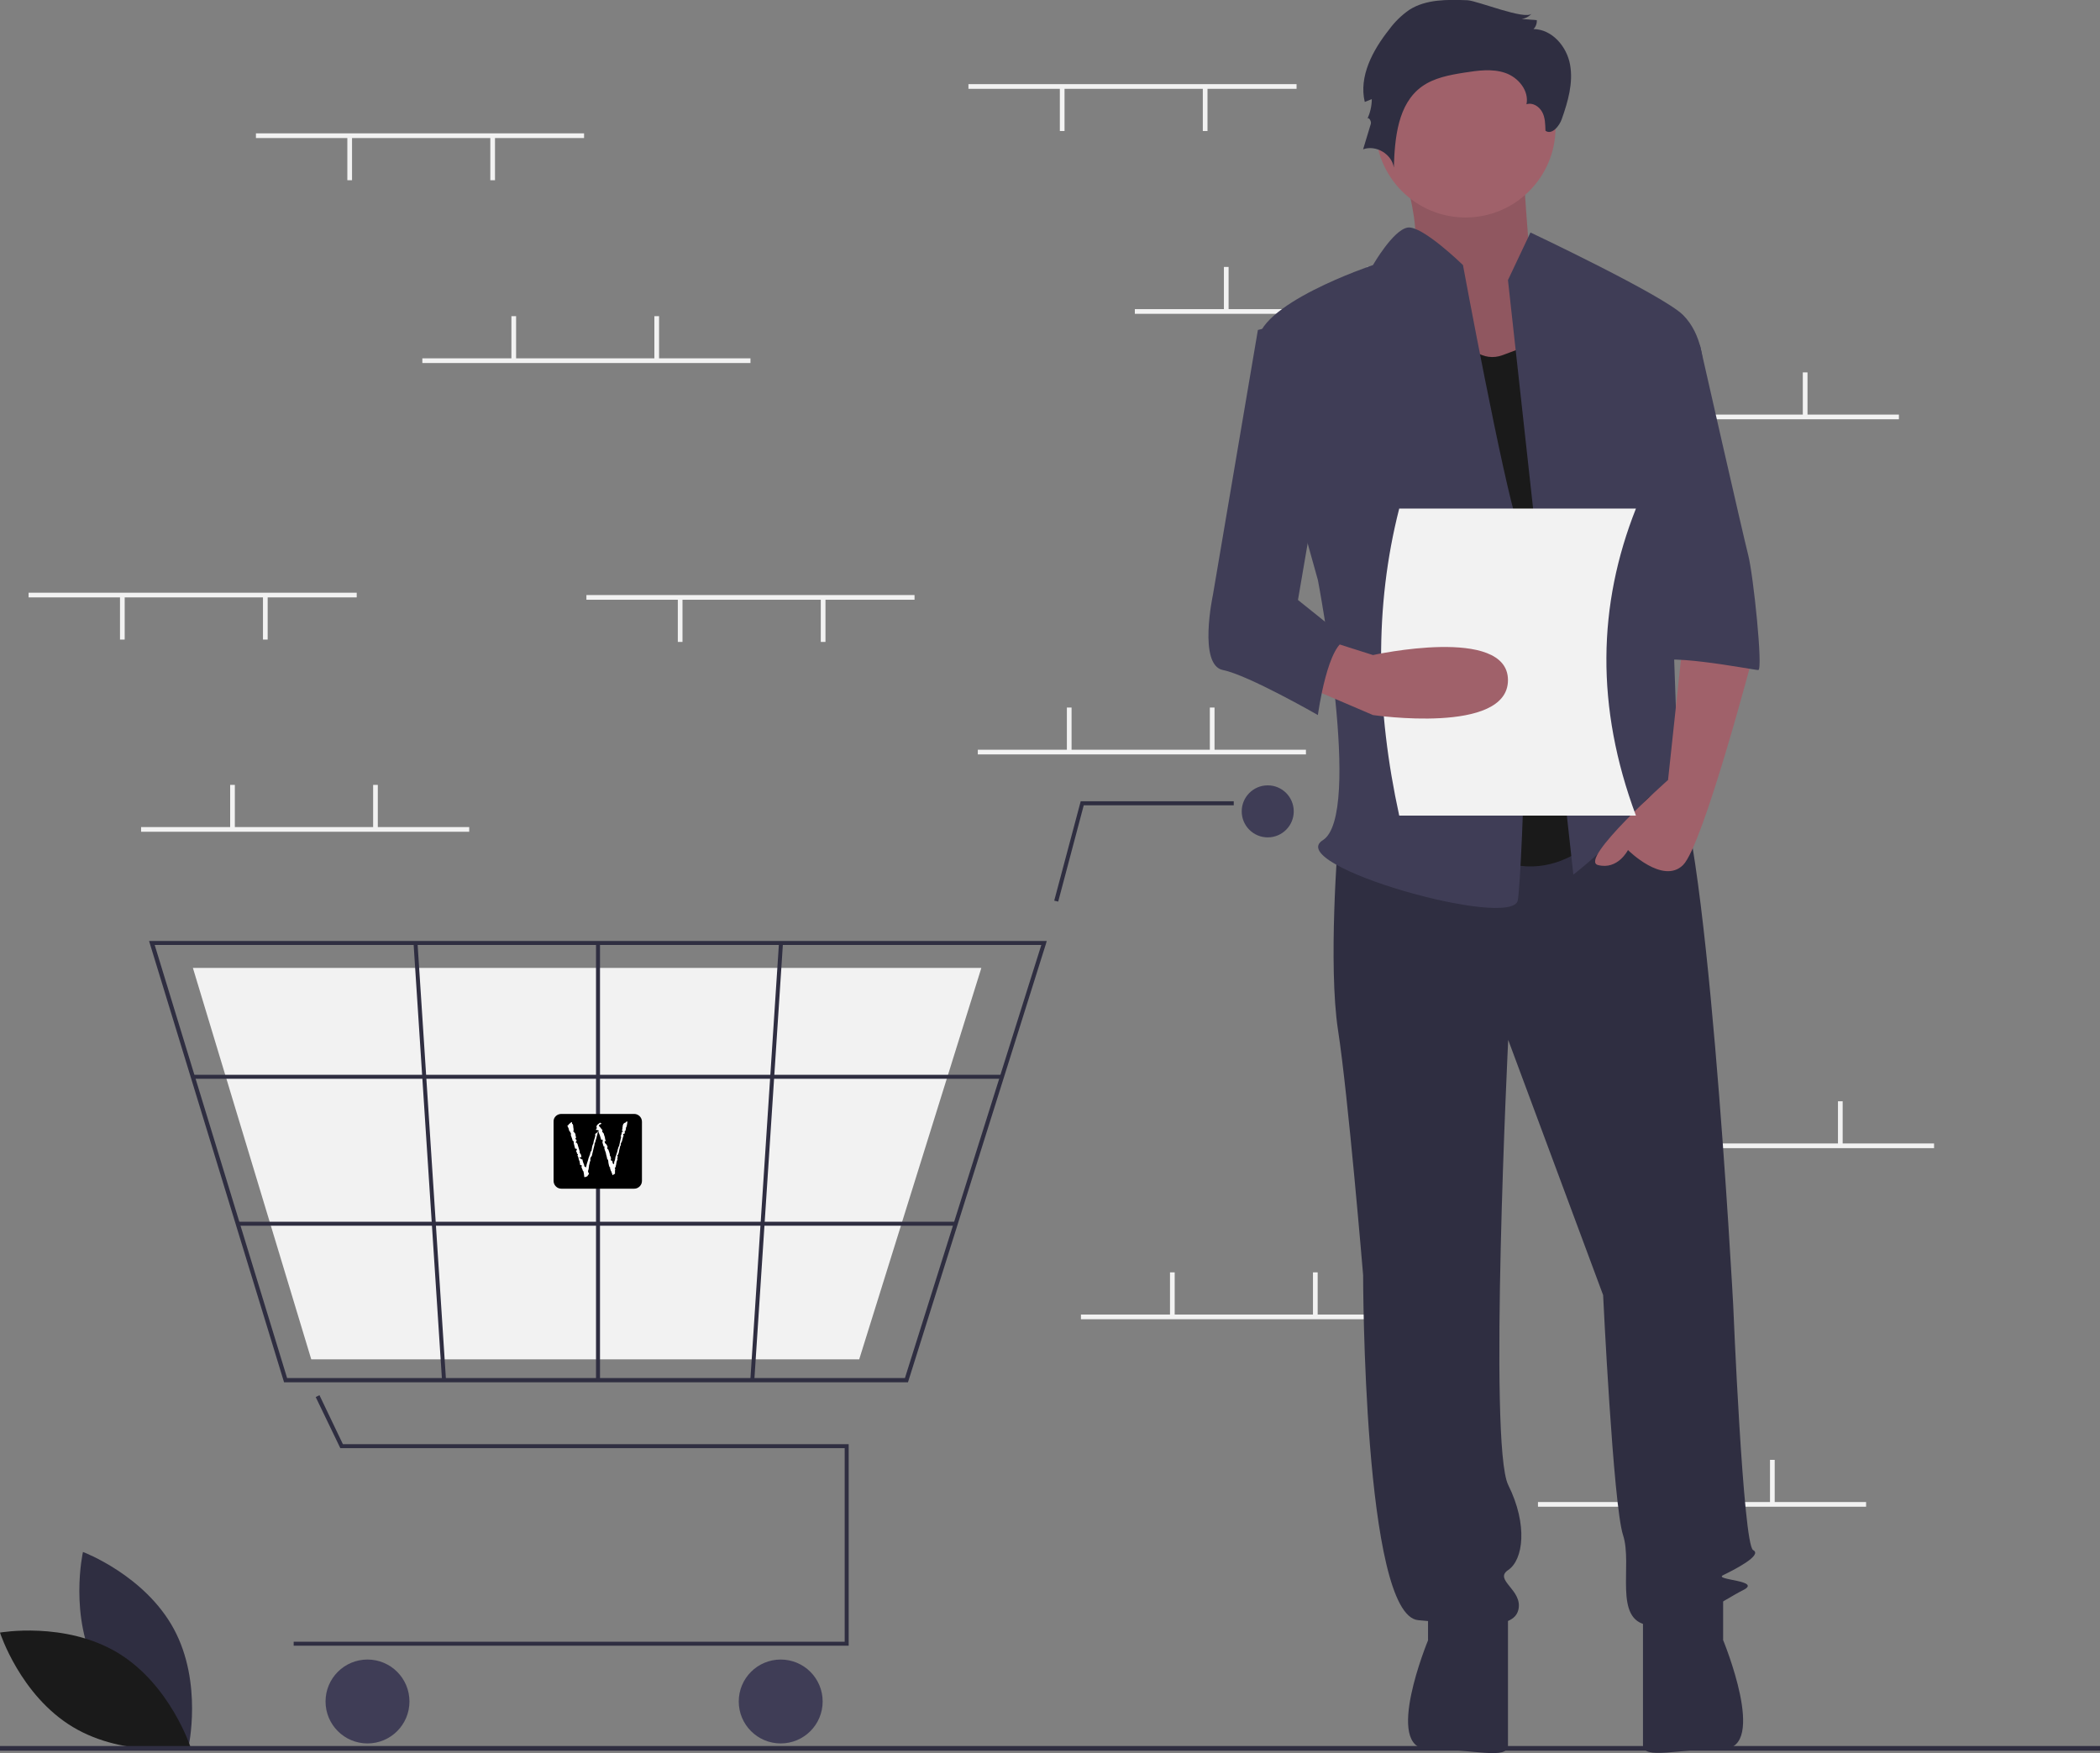 <?xml version="1.0" encoding="utf-8"?>
<!-- Generator: Adobe Illustrator 23.0.0, SVG Export Plug-In . SVG Version: 6.00 Build 0)  -->
<svg version="1.1" id="ffc6eb9a-0ec0-429c-85a8-ff38b44048bf"
	 xmlns="http://www.w3.org/2000/svg" xmlns:xlink="http://www.w3.org/1999/xlink" x="0px" y="0px" viewBox="0 0 896 748"
	 style="enable-background:new 0 0 896 748;" xml:space="preserve">
<rect x="0" y="0" width="896" height="748" fill="#808080" stroke="none"/>
<style type="text/css">
	.st0{fill:#2F2E41;}
	.st1{fill:#1A1A1A;}
	.st2{fill:#F2F2F2;}
	.st3{fill:#3F3D56;}
	.st4{fill:#A0616A;}
	.st5{opacity:0.1;enable-background:new    ;}
	.st6{fill:#FFFFFF;}
</style>
<title>empty_cart</title>
<path class="st0" d="M41.6,712.7c12.4,23,38.8,32.9,38.8,32.9s6.2-27.5-6.2-50.5s-38.8-32.9-38.8-32.9S29.2,689.7,41.6,712.7z"/>
<path class="st1" d="M50.2,705.2c22.4,13.5,31.1,40.3,31.1,40.3s-27.7,4.9-50.2-8.6S0,696.6,0,696.6S27.7,691.7,50.2,705.2z"/>
<rect x="413.2" y="35.9" class="st2" width="140" height="2"/>
<rect x="513.2" y="37.4" class="st2" width="2" height="18.5"/>
<rect x="452.2" y="37.4" class="st2" width="2" height="18.5"/>
<rect x="484.2" y="131.9" class="st2" width="140" height="2"/>
<rect x="522.2" y="113.9" class="st2" width="2" height="18.5"/>
<rect x="583.2" y="113.9" class="st2" width="2" height="18.5"/>
<rect x="670.2" y="176.9" class="st2" width="140" height="2"/>
<rect x="708.2" y="158.9" class="st2" width="2" height="18.5"/>
<rect x="769.2" y="158.9" class="st2" width="2" height="18.5"/>
<rect x="656.2" y="640.9" class="st2" width="140" height="2"/>
<rect x="694.2" y="622.9" class="st2" width="2" height="18.5"/>
<rect x="755.2" y="622.9" class="st2" width="2" height="18.5"/>
<rect x="417.2" y="319.9" class="st2" width="140" height="2"/>
<rect x="455.2" y="301.9" class="st2" width="2" height="18.5"/>
<rect x="516.2" y="301.9" class="st2" width="2" height="18.5"/>
<rect x="461.2" y="560.9" class="st2" width="140" height="2"/>
<rect x="499.2" y="542.9" class="st2" width="2" height="18.5"/>
<rect x="560.2" y="542.9" class="st2" width="2" height="18.5"/>
<rect x="685.2" y="487.9" class="st2" width="140" height="2"/>
<rect x="723.2" y="469.9" class="st2" width="2" height="18.5"/>
<rect x="784.2" y="469.9" class="st2" width="2" height="18.5"/>
<polygon class="st0" points="362.1,702.2 125.3,702.2 125.3,700.5 360.4,700.5 360.4,617.9 145.2,617.9 134.7,596.1 136.3,595.3 
	146.3,616.2 362.1,616.2 "/>
<circle class="st3" cx="156.8" cy="726" r="17.9"/>
<circle class="st3" cx="333.1" cy="726" r="17.9"/>
<circle class="st3" cx="540.9" cy="346.2" r="11.1"/>
<path class="st0" d="M387.4,589.8H121.2L63.6,401.5h383l-0.3,1.1L387.4,589.8z M122.5,588h263.6l58.2-184.8H66L122.5,588z"/>
<polygon class="st2" points="366.6,580 132.8,580 82.3,413 418.7,413 418.4,414 "/>
<polygon class="st0" points="451.5,384.7 449.8,384.3 461.1,341.9 526.4,341.9 526.4,343.6 462.4,343.6 "/>
<rect x="82.3" y="458.6" class="st0" width="345.3" height="1.7"/>
<rect x="101.5" y="521.3" class="st0" width="306.3" height="1.7"/>
<rect x="254.3" y="402.4" class="st0" width="1.7" height="186.5"/>
<rect x="233.6" y="494.8" transform="matrix(6.541722e-02 -0.998 0.998 6.541722e-02 -188.944 789.533)" class="st0" width="186.9" height="1.7"/>
<rect x="182.5" y="402.2" transform="matrix(0.998 -6.503739e-02 6.503739e-02 0.998 -31.847 12.971)" class="st0" width="1.7" height="186.9"/>
<rect y="745" class="st0" width="896" height="2"/>
<path class="st4" d="M595.4,61.9c0,0,14.6,41.6,5.6,48s30.4,58.7,30.4,58.7l47.2-12.8L652.8,112c0,0-3.4-43.7-3.4-50.1
	S595.4,61.9,595.4,61.9z"/>
<path class="st5" d="M595.4,61.9c0,0,14.6,41.6,5.6,48s30.4,58.7,30.4,58.7l47.2-12.8L652.8,112c0,0-3.4-43.7-3.4-50.1
	S595.4,61.9,595.4,61.9z"/>
<path class="st0" d="M570.9,358.5c0,0-4.3,53.3,0,81.1s10.7,104.5,10.7,104.5s0,145.1,23.5,147.2s40.5,4.3,42.7-4.3
	s-10.7-12.8-4.3-17.1s8.5-19.2,0-36.3s0-189.9,0-189.9L684,552.6c0,0,4.3,89.6,8.5,102.4s-4.3,36.3,10.7,38.4s32-10.7,40.5-14.9
	s-12.8-4.3-8.5-6.4s17.1-8.5,12.8-10.7s-8.5-104.5-8.5-104.5s-11.7-218.7-26.7-227.2s-24.5,6.2-24.5,6.2L570.9,358.5z"/>
<path class="st0" d="M609.3,682.8v17.1c0,0-19.2,46.4,0,46.4s34.1,4.8,34.1-1.6V687L609.3,682.8z"/>
<path class="st0" d="M735.2,682.7v17.1c0,0,19.2,46.4,0,46.4S701,751,701,744.6V687L735.2,682.7z"/>
<circle class="st4" cx="625.3" cy="54.4" r="38.4"/>
<path class="st1" d="M613.5,125.9c0,0,10.7,32,27.7,25.6l17.1-6.4l29.9,204.8c0,0-23.5,34.1-57.6,12.8S613.5,125.9,613.5,125.9z"/>
<path class="st3" d="M643.4,119.5l9.6-20.3c0,0,56.5,26.7,65.1,35.2c8.5,8.5,8.5,21.3,8.5,21.3l-14.9,53.3c0,0,4.3,117.4,4.3,121.6
	s14.9,27.7,4.3,19.2s-12.8-17.1-21.3-4.3s-27.7,27.7-27.7,27.7L643.4,119.5z"/>
<path class="st4" d="M718.1,273.1l-6.4,59.7c0,0-38.4,34.1-29.9,36.3s12.8-6.4,12.8-6.4s14.9,14.9,23.5,6.4s29.9-89.6,29.9-89.6
	L718.1,273.1z"/>
<path class="st0" d="M626.1,0.1c-8.5-0.3-17.6-0.5-24.8,4.1c-3.3,2.3-6.2,5.1-8.6,8.4c-7,8.8-13,20-10.4,30.9l3-1.2
	c0,2.9-0.7,5.8-1.9,8.5c0.4-1.2,1.8,0.8,1.5,2l-3.3,10.9c5.5-2,12.3,2.1,13.1,7.8c0.4-12.7,1.7-27.2,12-34.6
	c5.2-3.7,11.7-4.9,18-5.9c5.8-0.9,11.9-1.8,17.5,0.1s10.3,7.6,9.1,13.4c2.6-0.9,5.4,0.9,6.7,3.3s1.3,5.2,1.4,8
	c2.7,1.9,5.9-1.9,7-5.1c2.6-7.4,4.9-15.3,3.5-23.1s-7.7-15.1-15.6-15.2c1-1,1.5-2.4,1.4-3.8l-6.5-0.5c1.6-0.2,3.2-1,4.3-2.3
	C650.8,8.7,630.3,0.3,626.1,0.1z"/>
<path class="st3" d="M624.2,113.1c0,0-17.4-17-23.6-16s-14.8,16-14.8,16s-51.2,17.1-49.1,34.1c2.1,17.1,25.6,100.3,25.6,100.3
	s19.2,100.3,2.1,111s81.1,38.4,83.2,25.6s6.4-140.8,0-160S624.2,113.1,624.2,113.1z"/>
<path class="st3" d="M698.9,147.2h26.4c0,0,18.4,81.1,20.6,89.6s6.4,49.1,4.3,49.1s-44.8-8.5-44.8-2.1L698.9,147.2z"/>
<path class="st2" d="M698,348H597c-9.9-45.3-10.7-89.1,0-131h101C681.7,258.1,680.7,301.6,698,348z"/>
<path class="st4" d="M555.9,292.3l29.9,12.8c0,0,57.6,8.5,57.6-14.9s-57.6-10.7-57.6-10.7l-19.2-6.1L555.9,292.3z"/>
<path class="st3" d="M562.3,134.4l-25.6,6.4l-19.2,113.1c0,0-6.4,29.9,4.3,32s40.5,19.2,40.5,19.2s4.3-32,12.8-32L553.8,256
	l12.8-74.7L562.3,134.4z"/>
<rect x="60.2" y="352.9" class="st2" width="140" height="2"/>
<rect x="98.2" y="334.9" class="st2" width="2" height="18.5"/>
<rect x="159.2" y="334.9" class="st2" width="2" height="18.5"/>
<rect x="109.2" y="56.9" class="st2" width="140" height="2"/>
<rect x="209.2" y="58.4" class="st2" width="2" height="18.5"/>
<rect x="148.2" y="58.4" class="st2" width="2" height="18.5"/>
<rect x="250.2" y="253.9" class="st2" width="140" height="2"/>
<rect x="350.2" y="255.4" class="st2" width="2" height="18.5"/>
<rect x="289.2" y="255.4" class="st2" width="2" height="18.5"/>
<rect x="12.2" y="252.9" class="st2" width="140" height="2"/>
<rect x="112.2" y="254.4" class="st2" width="2" height="18.5"/>
<rect x="51.2" y="254.4" class="st2" width="2" height="18.5"/>
<rect x="180.2" y="152.9" class="st2" width="140" height="2"/>
<rect x="218.2" y="134.9" class="st2" width="2" height="18.5"/>
<rect x="279.2" y="134.9" class="st2" width="2" height="18.5"/>
<g>
	<g id="Layer_1-2_1_">
		<path d="M239.5,475.3h31.1c1.8,0,3.3,1.5,3.3,3.3v25.3c0,1.8-1.5,3.3-3.3,3.3h-31.1c-1.8,0-3.3-1.5-3.3-3.3v-25.3
			C236.1,476.8,237.6,475.3,239.5,475.3z"/>
		<path class="st6" d="M244.3,479.5c0.1,0.2,0.1,0.4,0.2,0.5c0,0.1,0.1,0.4,0.1,1l0.1,0.5l0,0.3c0,0.2,0.1,0.4,0.1,0.5
			c0,0-0.1,0-0.1,0.1c-0.1,0.1-0.1,0.2-0.1,0.2c0,0.1,0,0.2,0.1,0.3c0.2,0,0.3,0.1,0.3,0.1c0,0.1,0.1,0.2,0.1,0.3
			c0,0.1,0,0.2,0.1,0.3l0.3,0c0,0.6,0.1,1.2,0.3,1.8c-0.2,0.3-0.3,0.4-0.3,0.5c0,0.1,0.1,0.2,0.1,0.2c0.1,0.1,0.1,0.1,0.1,0.1l0.1,0
			c0,0,0.1,0,0.1,0.1c0.1,0.1,0.1,0.3,0.1,0.4c0,0.2-0.1,0.4-0.3,0.5l0,0.4c0,0,0,0,0.1,0c0.1,0,0.3,0.1,0.4,0.1
			c0.1,0.2,0.1,0.4,0.2,0.5c0.1,0.1,0.1,0.2,0.1,0.3l0.7,2.3c0.1,0.4,0.2,0.6,0.2,0.7c0,0,0,0.1-0.1,0.4c0.2,0.1,0.3,0.3,0.4,0.5
			l0.2,0.3l0.1,0.5l0.1,0.5l-1,0.3c0.4,0.2,0.8,0.4,1.1,0.7l0.3,0c0.1,0.4,0.1,0.7,0.2,0.9c0.1,0.4,0.3,0.9,0.5,1.3
			c0.1,0.4,0.1,0.7,0.2,0.9h0.3l0.2,0.5h0c0.1-0.3,0.1-0.4,0.2-0.5c0.1-0.2,0.1-0.5,0.2-0.7c0-0.2,0-0.3,0.1-0.5l0.5-1.6
			c0-0.1,0.1-0.2,0.1-0.3c0-0.2,0.1-0.3,0.1-0.5l0.3-0.7l0.1-0.4l0.2-0.4c0.2-0.9,0.3-1.4,0.4-1.4c0.1-0.1,0.2-0.2,0.3-0.3
			c0-0.1,0-0.1,0-0.2c0-0.1,0.1-0.7,0.3-1.7c0.1-0.3,0.2-0.7,0.5-1.3c0-0.4,0.1-0.7,0.2-1.1c0.4-1.1,0.6-1.9,0.6-2.4
			c0-0.1,0-0.3-0.1-0.4l0.8-0.6l0.3-0.4c0.2-0.1,0.4-0.3,0.6-0.4c0,0,0-0.1-0.1-0.1c-0.4-0.2-0.9-0.3-1.3-0.3l0.5-0.8
			c-0.1-0.2-0.2-0.3-0.2-0.4c0-0.2,0.1-0.4,0.1-0.6c0.1-0.1,0.2-0.3,0.3-0.4l0.4-0.3c0.4-0.3,0.6-0.5,0.6-0.5c0.1,0,0.1,0,0.2,0h0.1
			l0.5,0.4c-0.8,0.3-1.2,0.6-1.2,0.8c0,0.1,0.2,0.3,0.5,0.6c0.2,0.2,0.4,0.5,0.6,0.8l0.5,0.5c0,0.1-0.1,0.2-0.2,0.3
			c0,0.2,0.1,0.5,0.3,0.7c0.3,0.3,0.4,0.5,0.4,0.5c0.1,0.1,0.1,0.3,0.1,0.4c0,0.1,0.2,0.5,0.4,1.2c0.1,0.7,0.1,1,0.2,1.1
			c0.1,0.1,0.2,0.3,0.3,0.4l0,0c-0.4,0.1-0.6,0.1-0.7,0.2l0.1,0.1c0.1,0.2,0.1,0.4,0.1,0.6l0.7,0.7l0.3,0.6c0.1,0.2,0.2,0.3,0.2,0.3
			v0.1h-0.1l-0.1,0.1c0,0.2,0,0.3,0,0.3c0,0.2,0.1,0.4,0.2,0.6h0.2c0.2,0.4,0.3,0.9,0.5,1.4l0.2,0.7l0,0.5c0.1,0.2,0.2,0.3,0.3,0.5
			c0.1,0.2,0.2,0.5,0.2,0.8c0,0.1,0,0.2,0,0.2c0,0.1-0.1,0.2-0.1,0.4c0,0.1,0.1,0.3,0.2,0.3c0,0,0.1,0.1,0.2,0.1
			c0.1,0,0.2,0,0.2-0.1c0.1,0.2,0.1,0.5,0.2,1c0.1,0.2,0.2,0.4,0.3,0.6c0.1-0.1,0.1-0.1,0.2-0.2c0.1-0.1,0.2-0.3,0.2-0.5
			c0-0.1-0.1-0.3-0.1-0.4c0.1,0,0.2-0.1,0.2-0.2c0.1-0.3,0.2-0.6,0.3-1l0-0.3l0.1-0.4l0.1-0.5l0.2-0.3l0.1-0.5l0.3-0.8l0.3-1.3
			c0.2-0.5,0.3-0.9,0.3-1c0.1-0.2,0.2-0.3,0.3-0.5c0-0.2,0.2-0.9,0.4-1.9c0.1-0.4,0.2-0.9,0.3-1.3c0.1-0.1,0.1-0.3,0.1-0.5
			c0,0,0-0.2-0.1-0.6l0.3-0.7c0-0.3,0.1-0.6,0.1-0.9c0.1,0,0.2,0,0.2,0c0.1,0,0.2,0,0.3-0.1c0-0.2-0.1-0.3-0.4-0.4
			c0-0.3,0.1-0.6,0.2-0.9v-0.6l0.1-0.3c0-0.2,0-0.5,0.1-0.7c0.2-0.6,0.6-0.9,1.1-1c0.2-0.2,0.3-0.4,0.4-0.4c0,0,0.1-0.1,0.3-0.1
			c0,0.1,0.1,0.1,0.1,0.2c0,0.1,0,0.2,0,0.2c-0.1,0.2-0.1,0.5-0.1,0.7l-0.1,0.3c0,0.2-0.1,0.5-0.1,0.7c-0.1,0.2-0.2,0.4-0.3,0.5
			c0,0.1,0,0.2,0,0.3c0,0.1-0.1,0.3-0.1,0.4c0,0,0,0.1,0,0.1c0,0.1,0,0.1,0,0.2c-0.1,0.1-0.1,0.2-0.2,0.4c0,0,0,0.1,0,0.1
			c-0.2,0-0.3,0.1-0.3,0.1l0.1,0.5v0c0,0.2-0.1,0.3-0.1,0.5c-0.1,0-0.2,0.1-0.4,0.1c-0.1,0.1-0.2,0.1-0.2,0.1l0,0.1l0,0.2
			c0.1,0.1,0.2,0.2,0.2,0.4c0,0-0.1,0.1-0.2,0.4c-0.1,0.1-0.1,0.2-0.1,0.3c-0.2,0.7-0.3,1.1-0.3,1.2c-0.1,0.3-0.1,0.6-0.3,0.8
			c0,0.2-0.1,0.3-0.3,0.5v0.2c0,0.1,0,0.2,0,0.3c0,0.1,0,0.2,0,0.4c-0.1,0.1-0.2,0.2-0.3,0.3v0.2l-0.4,1.6c-0.1,0.6-0.2,1-0.2,1.1
			c-0.1,0.3-0.2,0.5-0.3,0.8c-0.2,0.1-0.3,0.2-0.3,0.4s0.1,0.2,0.2,0.4c0,0.2-0.1,0.5-0.2,0.7l0.1,0.6l-0.1,0.1
			c-0.2,0.4-0.3,0.8-0.4,1.3l-0.1,0.7l-0.2,0.8c0,0.1,0.1,0.2,0.1,0.2c-0.2,0.1-0.3,0.2-0.3,0.2c0,0-0.1,0.2-0.2,0.4
			c0.1,0.2,0.2,0.3,0.2,0.4c0,0,0,0.2-0.1,0.5c0,0.3,0,0.5,0,0.5c0,0.1,0,0.2,0,0.5v0.4c-0.2,0.1-0.3,0.2-0.3,0.2
			c-0.2,0.1-0.4,0.2-0.6,0.4h-0.1c-0.1-0.2-0.2-0.3-0.2-0.5l-0.3-0.8l-0.1-0.3c-0.2-0.2-0.3-0.5-0.3-0.7c0-0.1-0.1-0.2-0.1-0.2
			c-0.1-0.2-0.1-0.3-0.1-0.5c0-0.1,0.1-0.2,0.1-0.3l0,0l-0.2,0c-0.1-0.1-0.1-0.2-0.2-0.3c-0.1-0.1-0.2-0.7-0.4-1.6
			c0-0.5-0.1-0.9-0.2-1.4c-0.2,0-0.2-0.1-0.3-0.2c0-0.1-0.1-0.4-0.2-1l-0.3-1.1l-0.1-0.6c0-0.1-0.2-0.4-0.4-1.1
			c-0.1-0.2-0.1-0.4-0.2-0.7c0-0.1,0-0.3-0.1-0.4c0.1-0.1,0.2-0.3,0.2-0.3c0-0.1,0-0.1-0.1-0.2c-0.1,0.1-0.1,0.1-0.2,0.1
			c-0.1,0-0.1-0.1-0.2-0.3c-0.2-0.6-0.4-1.2-0.5-1.8c0.2-0.1,0.2-0.2,0.2-0.3c0-0.1-0.1-0.2-0.1-0.3c0,0,0,0,0-0.1
			c0-0.1,0-0.2,0.1-0.3c-0.2,0-0.4,0.1-0.6,0.2c-0.1-0.2-0.2-0.3-0.2-0.5c-0.1-0.2-0.2-0.7-0.5-1.6c-0.1-0.1-0.1-0.3-0.2-0.4
			l-0.1-0.3l-0.1-0.4c-0.1-0.1-0.1-0.2-0.3-0.3c-0.1,0.1-0.2,0.3-0.2,0.5c0,0-0.1,0.4-0.2,1l-0.2,0.4l0,0.4l-0.1,0.2l-0.1,0.5
			l-0.2,0.5l-0.2,0.9c-0.2,0.4-0.3,0.6-0.3,0.7c0,0.4-0.1,0.8-0.2,1.1l-0.4,1.6l-0.4,1.7c-0.1,0.6-0.2,0.9-0.3,1
			c-0.1,0.1-0.2,0.2-0.3,0.3c-0.1,0.3-0.2,0.7-0.3,1l0.2,0.2c-0.2,0.5-0.4,1.1-0.5,1.7l-0.2,0.8l0,0.4l-0.1,0.4l0,0.3l-0.1,0.5
			l-0.1,0.3c-0.1,0.2-0.1,0.3-0.1,0.5c0,0.1,0,0.3,0.1,0.4c0.2,0.4,0.3,0.6,0.3,0.7c0,0-0.1,0.2-0.4,0.5c-0.1,0.2-0.2,0.3-0.3,0.5
			c-0.2,0.1-0.4,0.2-0.6,0.2c-0.1,0.1-0.3,0.1-0.4,0.2c-0.1,0-0.2-0.1-0.3-0.1c-0.1-0.6-0.1-1.1-0.2-1.6c0-0.1-0.1-0.4-0.2-0.9
			l-0.2-0.1c0-0.2-0.2-0.6-0.5-1.3c0-0.1-0.1-0.2-0.1-0.3c0-0.3,0.1-0.5,0.2-0.7c-0.1,0-0.2,0-0.3-0.1c-0.1,0-0.2-0.1-0.3-0.1
			c-0.1,0-0.1,0-0.1,0.1c-0.1-0.1-0.1-0.2-0.1-0.4c0-0.2-0.1-0.4-0.1-0.6c0-0.1-0.1-0.2-0.1-0.3c0-0.1,0.1-0.2,0.2-0.3l-0.3-0.1
			c0-0.2-0.1-0.4-0.2-0.6c0,0-0.1-0.3-0.2-0.9c-0.1-0.2-0.1-0.5-0.3-0.7c0-0.1-0.1-0.2-0.1-0.3c0-0.1,0.1-0.1,0.1-0.2
			c0-0.1,0.1-0.2,0.1-0.3c-0.1-0.1-0.3-0.2-0.4-0.2c0-0.2-0.1-0.4-0.1-0.6l-0.3-0.5c0-0.1,0-0.2,0-0.2l0.2-0.1
			c0.1-0.1,0.1-0.3,0.1-0.5c0-0.1-0.1-0.2-0.1-0.3c0,0.1-0.1,0.1-0.2,0.1c-0.1,0-0.1-0.1-0.2-0.1h-0.2c0-0.1-0.1-0.5-0.3-1.1
			l-0.3-1.2l0-0.5c0-0.3-0.2-0.5-0.5-0.6c0-0.3-0.1-0.5-0.2-0.8l-0.5-1.4c0,0,0-0.1-0.1-0.4l0.2-0.2c-0.2-0.3-0.3-0.7-0.5-1.1
			l-0.2,0c-0.2-0.4-0.3-0.9-0.4-1.3c-0.3-0.7-0.5-1.1-0.5-1.1c0-0.1,0-0.2,0.1-0.2c0,0,0.1-0.1,0.3-0.1c0.1-0.1,0.1-0.3,0.2-0.4
			c0,0,0.1-0.1,0.4-0.3l0.2-0.2c0.2-0.1,0.3-0.3,0.5-0.4l0.2,0C244.1,479.8,244.2,479.7,244.3,479.5z"/>
	</g>
</g>
</svg>
